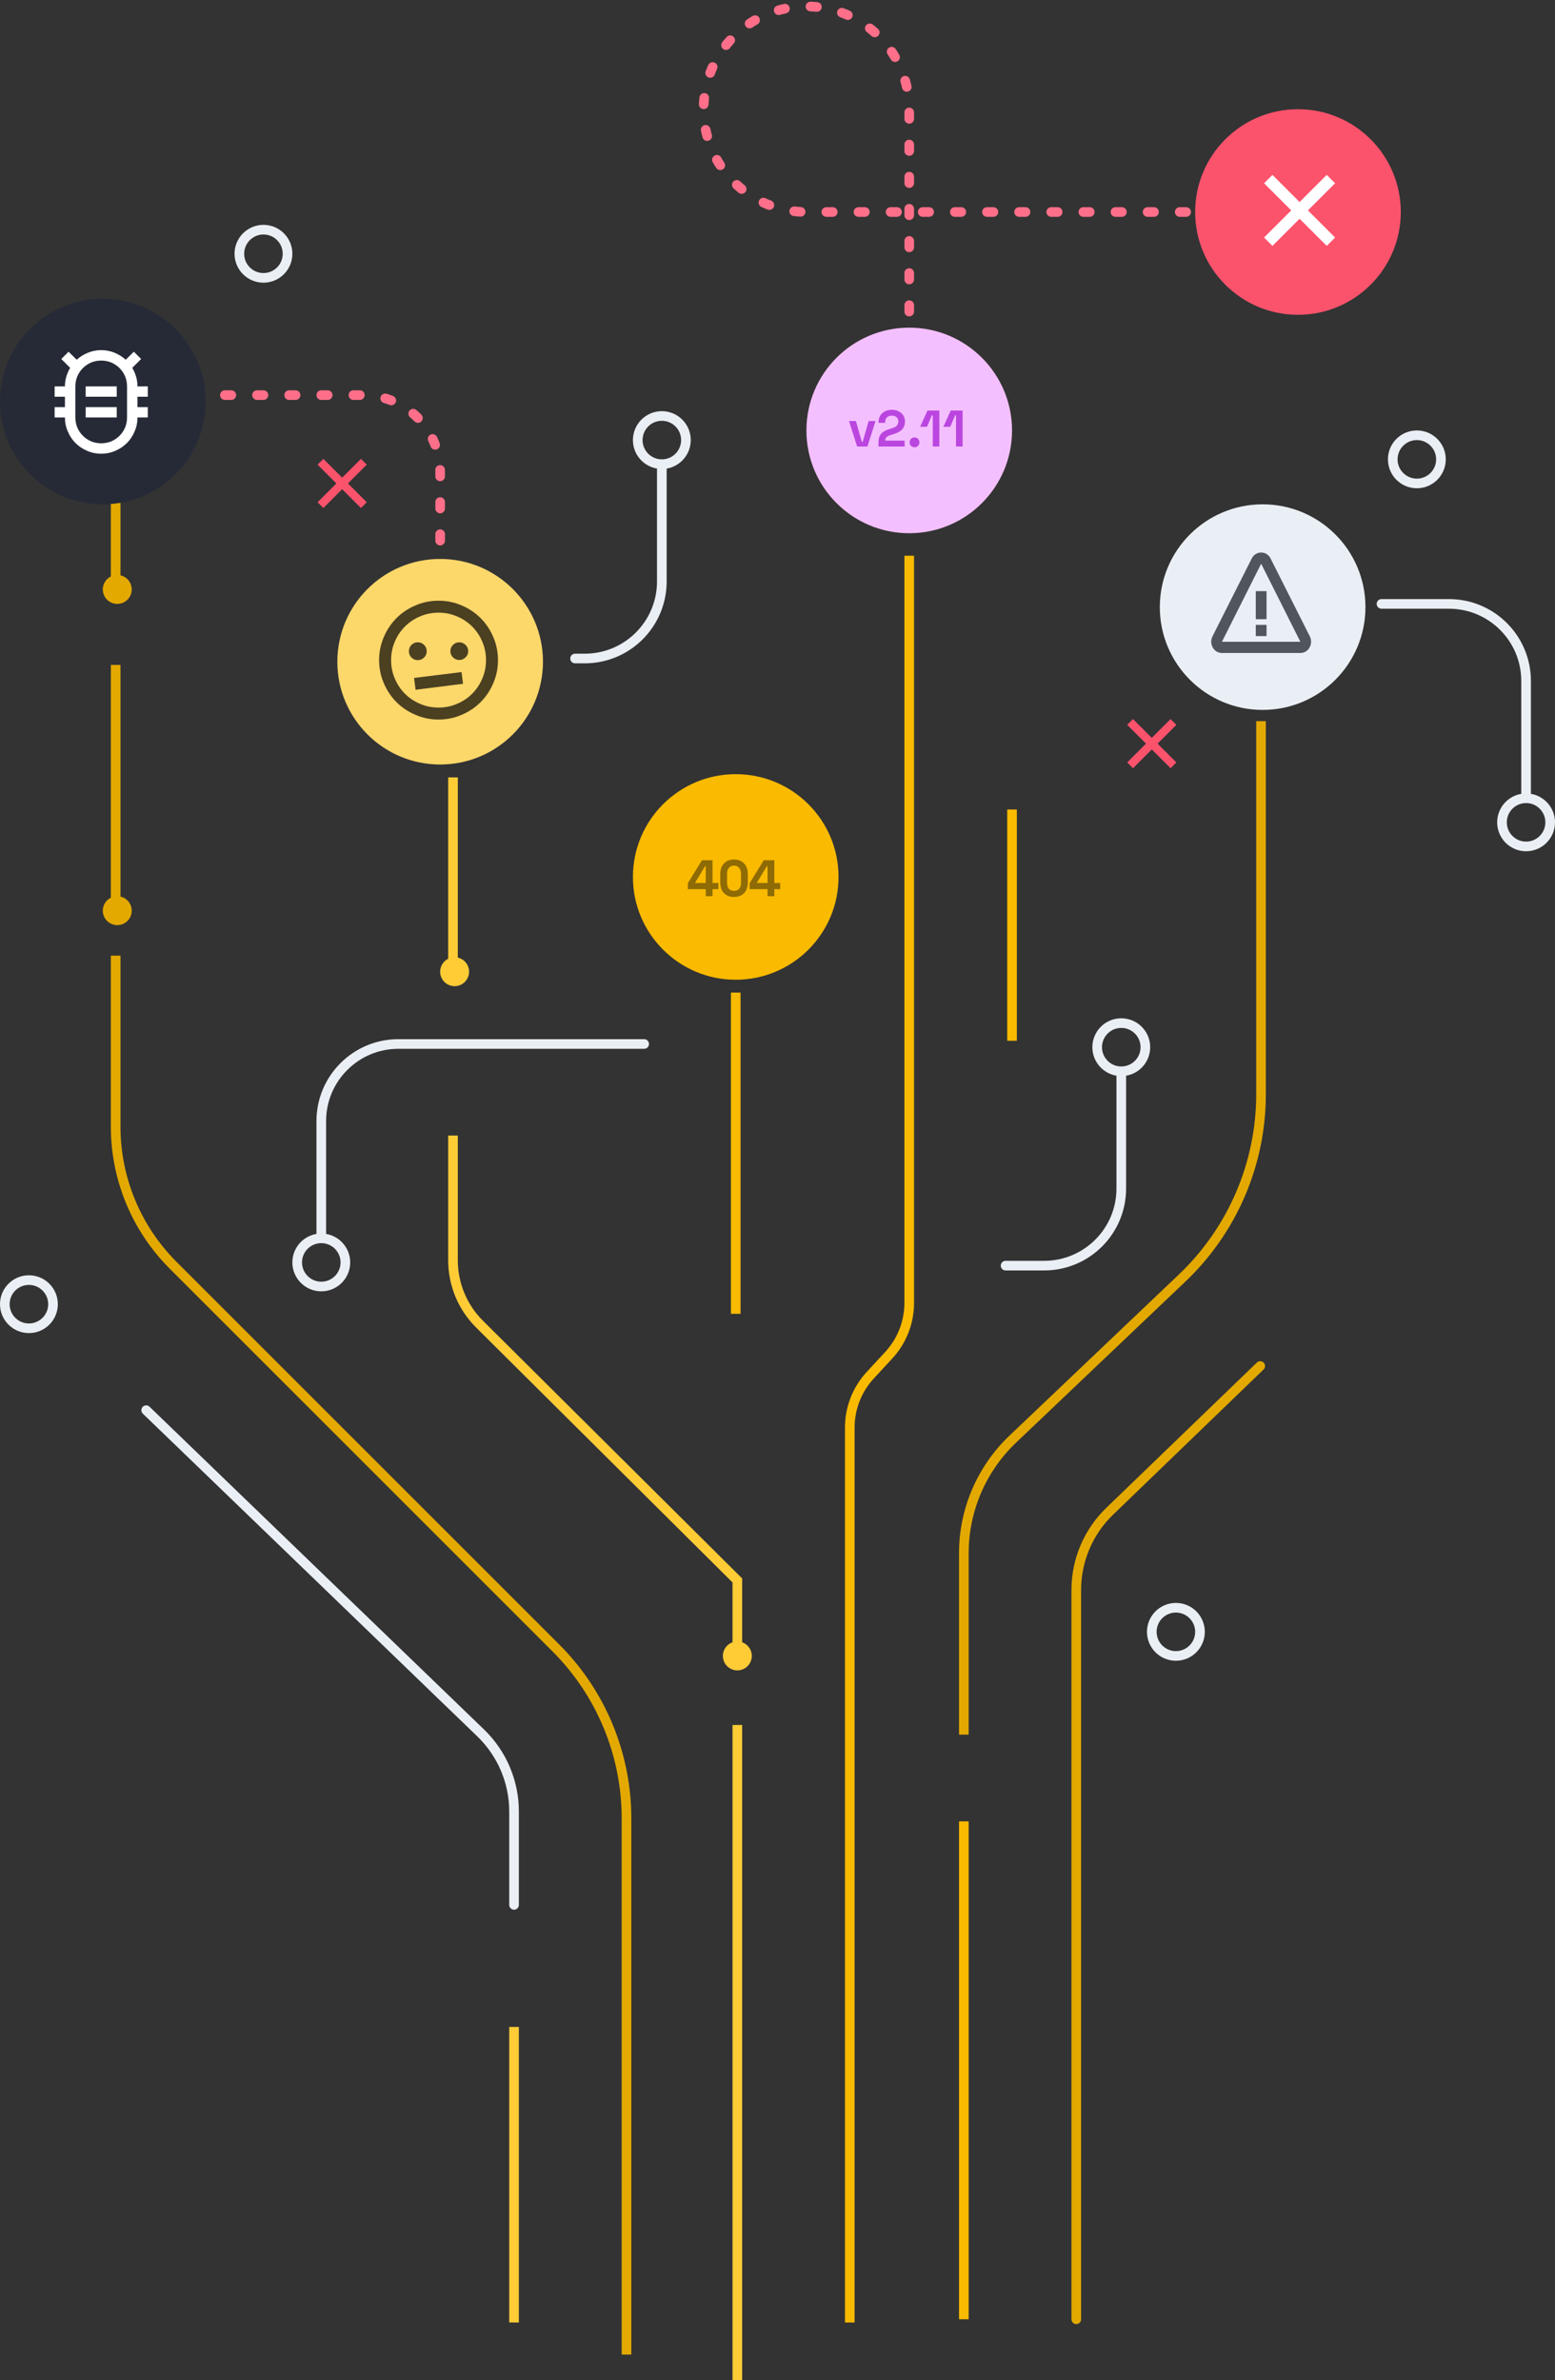 <svg width="484" height="741" viewBox="0 0 484 741" fill="none" xmlns="http://www.w3.org/2000/svg">
<rect x="0" y="0" width="484" height="741" fill="#333333" stroke="none"/>
<path d="M283 137V34C283 16.327 268.673 2 251 2C233.327 2 219 16.327 219 34C219 51.673 233.327 66 251 66H405" stroke="#FF6F89" stroke-width="3" stroke-linecap="round" stroke-dasharray="2 8"/>
<path d="M195 733V566.066C195 546.175 187.098 527.098 173.033 513.033L53.867 393.866C42.427 382.427 36 366.911 36 350.733V297.5M36 146V181M36 207V280.5" stroke="#E3A900" stroke-width="3"/>
<path d="M229.5 741V537M141 242V301M229.5 515V492L149.257 412.211C143.972 406.955 141 399.809 141 392.356V353.5" stroke="#FFCC36" stroke-width="3"/>
<path d="M300 540V483.516C300 470.096 305.504 457.264 315.226 448.015L367.952 397.854C383.627 382.941 392.5 362.253 392.5 340.618V224.5" stroke="#E3A900" stroke-width="3"/>
<path d="M283 173L283 405.602C283 411.644 280.721 417.464 276.618 421.899L270.882 428.101C266.779 432.536 264.5 438.356 264.5 444.398L264.5 723" stroke="#FABA00" stroke-width="3"/>
<path d="M229 409L229 309" stroke="#FABA00" stroke-width="3"/>
<path d="M315 324V252" stroke="#FABA00" stroke-width="3"/>
<path d="M300 722L300 567" stroke="#FABA00" stroke-width="3"/>
<circle cx="32" cy="125" r="32" fill="#252A36"/>
<circle cx="137" cy="206" r="32" fill="#FCD76A"/>
<g opacity="0.7">
<path d="M136.5 187C133.958 187 131.561 187.491 129.308 188.473C127.055 189.426 125.091 190.74 123.416 192.416C121.74 194.091 120.426 196.055 119.473 198.308C118.491 200.561 118 202.958 118 205.5C118 208.042 118.491 210.439 119.473 212.692C120.426 214.945 121.74 216.909 123.416 218.584C125.091 220.26 127.055 221.574 129.308 222.527C131.561 223.509 133.958 224 136.5 224C139.042 224 141.439 223.509 143.692 222.527C145.945 221.574 147.909 220.26 149.584 218.584C151.26 216.909 152.574 214.945 153.527 212.692C154.509 210.439 155 208.042 155 205.5C155 202.958 154.509 200.561 153.527 198.308C152.574 196.055 151.26 194.091 149.584 192.416C147.909 190.74 145.945 189.426 143.692 188.473C141.439 187.491 139.042 187 136.5 187ZM136.5 220.274C134.449 220.274 132.529 219.884 130.738 219.104C128.947 218.353 127.38 217.306 126.037 215.963C124.694 214.62 123.647 213.053 122.896 211.262C122.116 209.471 121.726 207.551 121.726 205.5C121.726 203.449 122.116 201.529 122.896 199.738C123.647 197.947 124.694 196.38 126.037 195.037C127.38 193.694 128.947 192.647 130.738 191.896C132.529 191.116 134.449 190.726 136.5 190.726C138.551 190.726 140.471 191.116 142.262 191.896C144.053 192.647 145.62 193.694 146.963 195.037C148.306 196.38 149.353 197.947 150.104 199.738C150.884 201.529 151.274 203.449 151.274 205.5C151.274 207.551 150.884 209.471 150.104 211.262C149.353 213.053 148.306 214.62 146.963 215.963C145.62 217.306 144.053 218.353 142.262 219.104C140.471 219.884 138.551 220.274 136.5 220.274ZM132.817 202.727C132.817 203.507 132.543 204.164 131.994 204.698C131.445 205.233 130.795 205.5 130.044 205.5C129.265 205.5 128.608 205.233 128.073 204.698C127.539 204.164 127.272 203.507 127.272 202.727C127.272 201.947 127.539 201.29 128.073 200.756C128.608 200.222 129.265 199.954 130.044 199.954C130.795 199.954 131.445 200.222 131.994 200.756C132.543 201.29 132.817 201.947 132.817 202.727ZM145.728 202.727C145.728 203.478 145.454 204.121 144.905 204.655C144.356 205.19 143.706 205.457 142.956 205.457C142.205 205.457 141.555 205.19 141.006 204.655C140.457 204.121 140.183 203.478 140.183 202.727C140.183 201.947 140.457 201.29 141.006 200.756C141.555 200.222 142.205 199.954 142.956 199.954C143.706 199.954 144.356 200.222 144.905 200.756C145.454 201.29 145.728 201.947 145.728 202.727ZM129.351 214.728L128.875 211.046L143.649 209.226L144.125 212.865L129.351 214.728Z" fill="black"/>
</g>
<circle cx="229" cy="273" r="32" fill="#FABA00"/>
<path d="M218.48 267.8L214.096 274.936V276.792H219.664V279H221.776V276.792H223.6V274.872H221.776V267.8H218.48ZM219.472 269.624H219.664V274.872H216.304L219.472 269.624ZM224.183 272.088V274.712C224.183 277.656 225.911 279.224 228.471 279.224C231.031 279.224 232.759 277.656 232.759 274.712V272.088C232.759 269.24 231.031 267.576 228.471 267.576C225.911 267.576 224.183 269.24 224.183 272.088ZM226.295 271.992C226.295 270.504 227.095 269.464 228.471 269.464C229.799 269.464 230.647 270.44 230.647 271.992V274.808C230.647 276.328 229.975 277.336 228.471 277.336C227.015 277.336 226.295 276.392 226.295 274.808V271.992ZM237.714 267.8L233.33 274.936V276.792H238.898V279H241.01V276.792H242.834V274.872H241.01V267.8H237.714ZM238.706 269.624H238.898V274.872H235.538L238.706 269.624Z" fill="#8E6B04"/>
<circle cx="283" cy="134" r="32" fill="#F4BFFF"/>
<circle cx="393" cy="189" r="32" fill="#EAEFF5"/>
<path d="M390.863 184.025H394.216V192.767H390.863V184.025ZM390.863 194.532H394.216V198.02H390.863V194.532ZM395.464 173.847C395.178 173.272 394.775 172.821 394.255 172.493C393.735 172.164 393.163 172 392.539 172C391.915 172 391.344 172.164 390.824 172.493C390.304 172.821 389.901 173.272 389.615 173.847L377.371 198.144C377.111 198.691 376.988 199.265 377.001 199.867C377.014 200.469 377.176 201.044 377.488 201.591C377.774 202.111 378.171 202.521 378.678 202.822C379.185 203.123 379.737 203.274 380.335 203.274H404.744C405.342 203.274 405.894 203.123 406.401 202.822C406.908 202.521 407.304 202.111 407.59 201.591C407.902 201.044 408.065 200.469 408.078 199.867C408.091 199.265 407.967 198.691 407.707 198.144L395.464 173.847ZM380.335 199.785L392.539 175.489L404.744 199.785H380.335Z" fill="#51555E"/>
<circle cx="404" cy="66" r="32" fill="#FC536C"/>
<rect x="412.95" y="54.45" width="3.677" height="27.577" transform="rotate(45 412.95 54.45)" fill="white"/>
<rect x="415.55" y="73.95" width="3.677" height="27.577" transform="rotate(135 415.55 73.95)" fill="white"/>
<path d="M70 123H113C126.255 123 137 133.745 137 147V169" stroke="#FF6F89" stroke-width="3" stroke-linecap="round" stroke-dasharray="2 8"/>
<path d="M430 188H451C464.255 188 475 198.745 475 212V247" stroke="#EAEFF5" stroke-width="3" stroke-linecap="round"/>
<path d="M200.5 325H124C110.745 325 100 335.745 100 349V384" stroke="#EAEFF5" stroke-width="3" stroke-linecap="round"/>
<path d="M179 205L182 205C195.255 205 206 194.255 206 181L206 146" stroke="#EAEFF5" stroke-width="3" stroke-linecap="round"/>
<path d="M313 394L325 394C338.255 394 349 383.255 349 370L349 335" stroke="#EAEFF5" stroke-width="3" stroke-linecap="round"/>
<circle cx="141.5" cy="302.5" r="4.5" fill="#FFCC36"/>
<circle cx="229.5" cy="515.5" r="4.5" fill="#FFCC36"/>
<circle cx="36.5" cy="183.5" r="4.5" fill="#E3A900"/>
<circle cx="36.5" cy="283.5" r="4.5" fill="#E3A900"/>
<rect x="112.35" y="142.85" width="2.546" height="19.092" transform="rotate(45 112.35 142.85)" fill="#FC536C"/>
<rect x="114.15" y="156.35" width="2.546" height="19.092" transform="rotate(135 114.15 156.35)" fill="#FC536C"/>
<rect x="364.35" y="223.85" width="2.546" height="19.092" transform="rotate(45 364.35 223.85)" fill="#FC536C"/>
<rect x="366.15" y="237.35" width="2.546" height="19.092" transform="rotate(135 366.15 237.35)" fill="#FC536C"/>
<g clip-path="url(#clip0)">
<path d="M26.667 120.29H36.333V123.5H26.667V120.29ZM26.667 126.747H36.333V129.957H26.667V126.747ZM41.167 114.513L43.923 111.757L41.658 109.491L39.128 111.983C38.121 111.077 36.963 110.353 35.654 109.812C34.345 109.271 32.96 109 31.5 109C30.04 109 28.655 109.271 27.346 109.812C26.037 110.353 24.879 111.077 23.872 111.983L21.342 109.491L19.077 111.757L21.833 114.513C21.33 115.369 20.933 116.281 20.644 117.251C20.354 118.22 20.21 119.233 20.21 120.29H17V123.5H20.21V126.747H17V129.957H20.21C20.21 131.518 20.512 132.978 21.116 134.337C21.695 135.722 22.494 136.924 23.514 137.943C24.533 138.963 25.735 139.762 27.12 140.341C28.479 140.945 29.939 141.247 31.5 141.247C33.061 141.247 34.521 140.945 35.88 140.341C37.265 139.762 38.467 138.963 39.486 137.943C40.506 136.924 41.305 135.722 41.884 134.337C42.488 132.978 42.79 131.518 42.79 129.957H46V126.747H42.79V123.5H46V120.29H42.79C42.79 119.233 42.646 118.22 42.356 117.251C42.067 116.281 41.67 115.369 41.167 114.513ZM39.543 126.747V129.957C39.543 131.065 39.342 132.109 38.939 133.091C38.511 134.073 37.932 134.929 37.202 135.659C36.472 136.389 35.616 136.968 34.634 137.396C33.652 137.799 32.608 138 31.5 138C30.392 138 29.348 137.799 28.366 137.396C27.384 136.968 26.528 136.389 25.798 135.659C25.068 134.929 24.489 134.073 24.061 133.091C23.658 132.109 23.457 131.065 23.457 129.957V120.29C23.457 119.183 23.658 118.138 24.061 117.156C24.489 116.174 25.068 115.319 25.798 114.589C26.528 113.859 27.384 113.28 28.366 112.852C29.348 112.449 30.392 112.247 31.5 112.247C32.608 112.247 33.652 112.449 34.634 112.852C35.616 113.28 36.472 113.859 37.202 114.589C37.932 115.319 38.511 116.174 38.939 117.156C39.342 118.138 39.543 119.183 39.543 120.29V126.747Z" fill="white"/>
</g>
<path d="M266.784 139L264.256 131.064H266.4L268.24 137.528H268.528L270.368 131.064H272.512L269.984 139H266.784ZM273.438 139V137.656C273.438 136.877 273.566 136.232 273.822 135.72C274.078 135.197 274.446 134.771 274.926 134.44C275.416 134.099 276.014 133.821 276.718 133.608L277.79 133.272C278.184 133.144 278.515 132.989 278.782 132.808C279.048 132.616 279.251 132.387 279.39 132.12C279.539 131.853 279.614 131.549 279.614 131.208V131.144C279.614 130.611 279.432 130.189 279.07 129.88C278.707 129.56 278.211 129.4 277.582 129.4C276.963 129.4 276.462 129.571 276.078 129.912C275.704 130.243 275.518 130.723 275.518 131.352V131.64H273.47V131.384C273.47 130.573 273.651 129.885 274.014 129.32C274.376 128.755 274.867 128.323 275.486 128.024C276.115 127.725 276.814 127.576 277.582 127.576C278.35 127.576 279.043 127.725 279.662 128.024C280.28 128.312 280.766 128.723 281.118 129.256C281.48 129.779 281.662 130.397 281.662 131.112V131.272C281.662 131.987 281.512 132.595 281.214 133.096C280.926 133.587 280.531 133.992 280.03 134.312C279.528 134.621 278.958 134.877 278.318 135.08L277.294 135.4C276.835 135.539 276.478 135.693 276.222 135.864C275.966 136.024 275.784 136.205 275.678 136.408C275.582 136.6 275.534 136.835 275.534 137.112V137.176H281.566V139H273.438ZM284.666 139.224C284.228 139.224 283.86 139.085 283.562 138.808C283.274 138.52 283.13 138.152 283.13 137.704C283.13 137.256 283.274 136.893 283.562 136.616C283.86 136.328 284.228 136.184 284.666 136.184C285.092 136.184 285.45 136.328 285.738 136.616C286.026 136.893 286.17 137.256 286.17 137.704C286.17 138.152 286.026 138.52 285.738 138.808C285.45 139.085 285.092 139.224 284.666 139.224ZM290.331 139V129.304H290.043L288.539 132.856H286.395L288.683 127.8H292.379V139H290.331ZM297.566 139V129.304H297.278L295.774 132.856H293.63L295.918 127.8H299.614V139H297.566Z" fill="#BA46DF"/>
<circle cx="475" cy="256" r="7.5" stroke="#EAEFF5" stroke-width="3"/>
<circle r="7.5" transform="matrix(-1 0 0 1 100 393)" stroke="#EAEFF5" stroke-width="3"/>
<circle r="7.5" transform="matrix(1 8.74228e-08 8.74228e-08 -1 206 137)" stroke="#EAEFF5" stroke-width="3"/>
<circle r="7.5" transform="matrix(1 8.74228e-08 8.74228e-08 -1 82 79)" stroke="#EAEFF5" stroke-width="3"/>
<circle r="7.5" transform="matrix(1 8.74228e-08 8.74228e-08 -1 441 143)" stroke="#EAEFF5" stroke-width="3"/>
<circle r="7.5" transform="matrix(1 8.74228e-08 8.74228e-08 -1 9 406)" stroke="#EAEFF5" stroke-width="3"/>
<circle r="7.5" transform="matrix(1 8.74228e-08 8.74228e-08 -1 366 508)" stroke="#EAEFF5" stroke-width="3"/>
<circle r="7.5" transform="matrix(1 8.74228e-08 8.74228e-08 -1 349 326)" stroke="#EAEFF5" stroke-width="3"/>
<path d="M160 631L160 723" stroke="#FFCC36" stroke-width="3"/>
<path d="M160 593V563.939C160 554.712 156.25 545.881 149.61 539.473L45.5 439" stroke="#EAEFF5" stroke-width="3" stroke-linecap="round"/>
<path d="M335 722V494.939C335 485.712 338.75 476.881 345.39 470.473L392.25 425.25" stroke="#E3A900" stroke-width="3" stroke-linecap="round"/>
<defs>
<clipPath id="clip0">
<rect width="29" height="32.247" fill="white" transform="translate(17 109)"/>
</clipPath>
</defs>
</svg>

